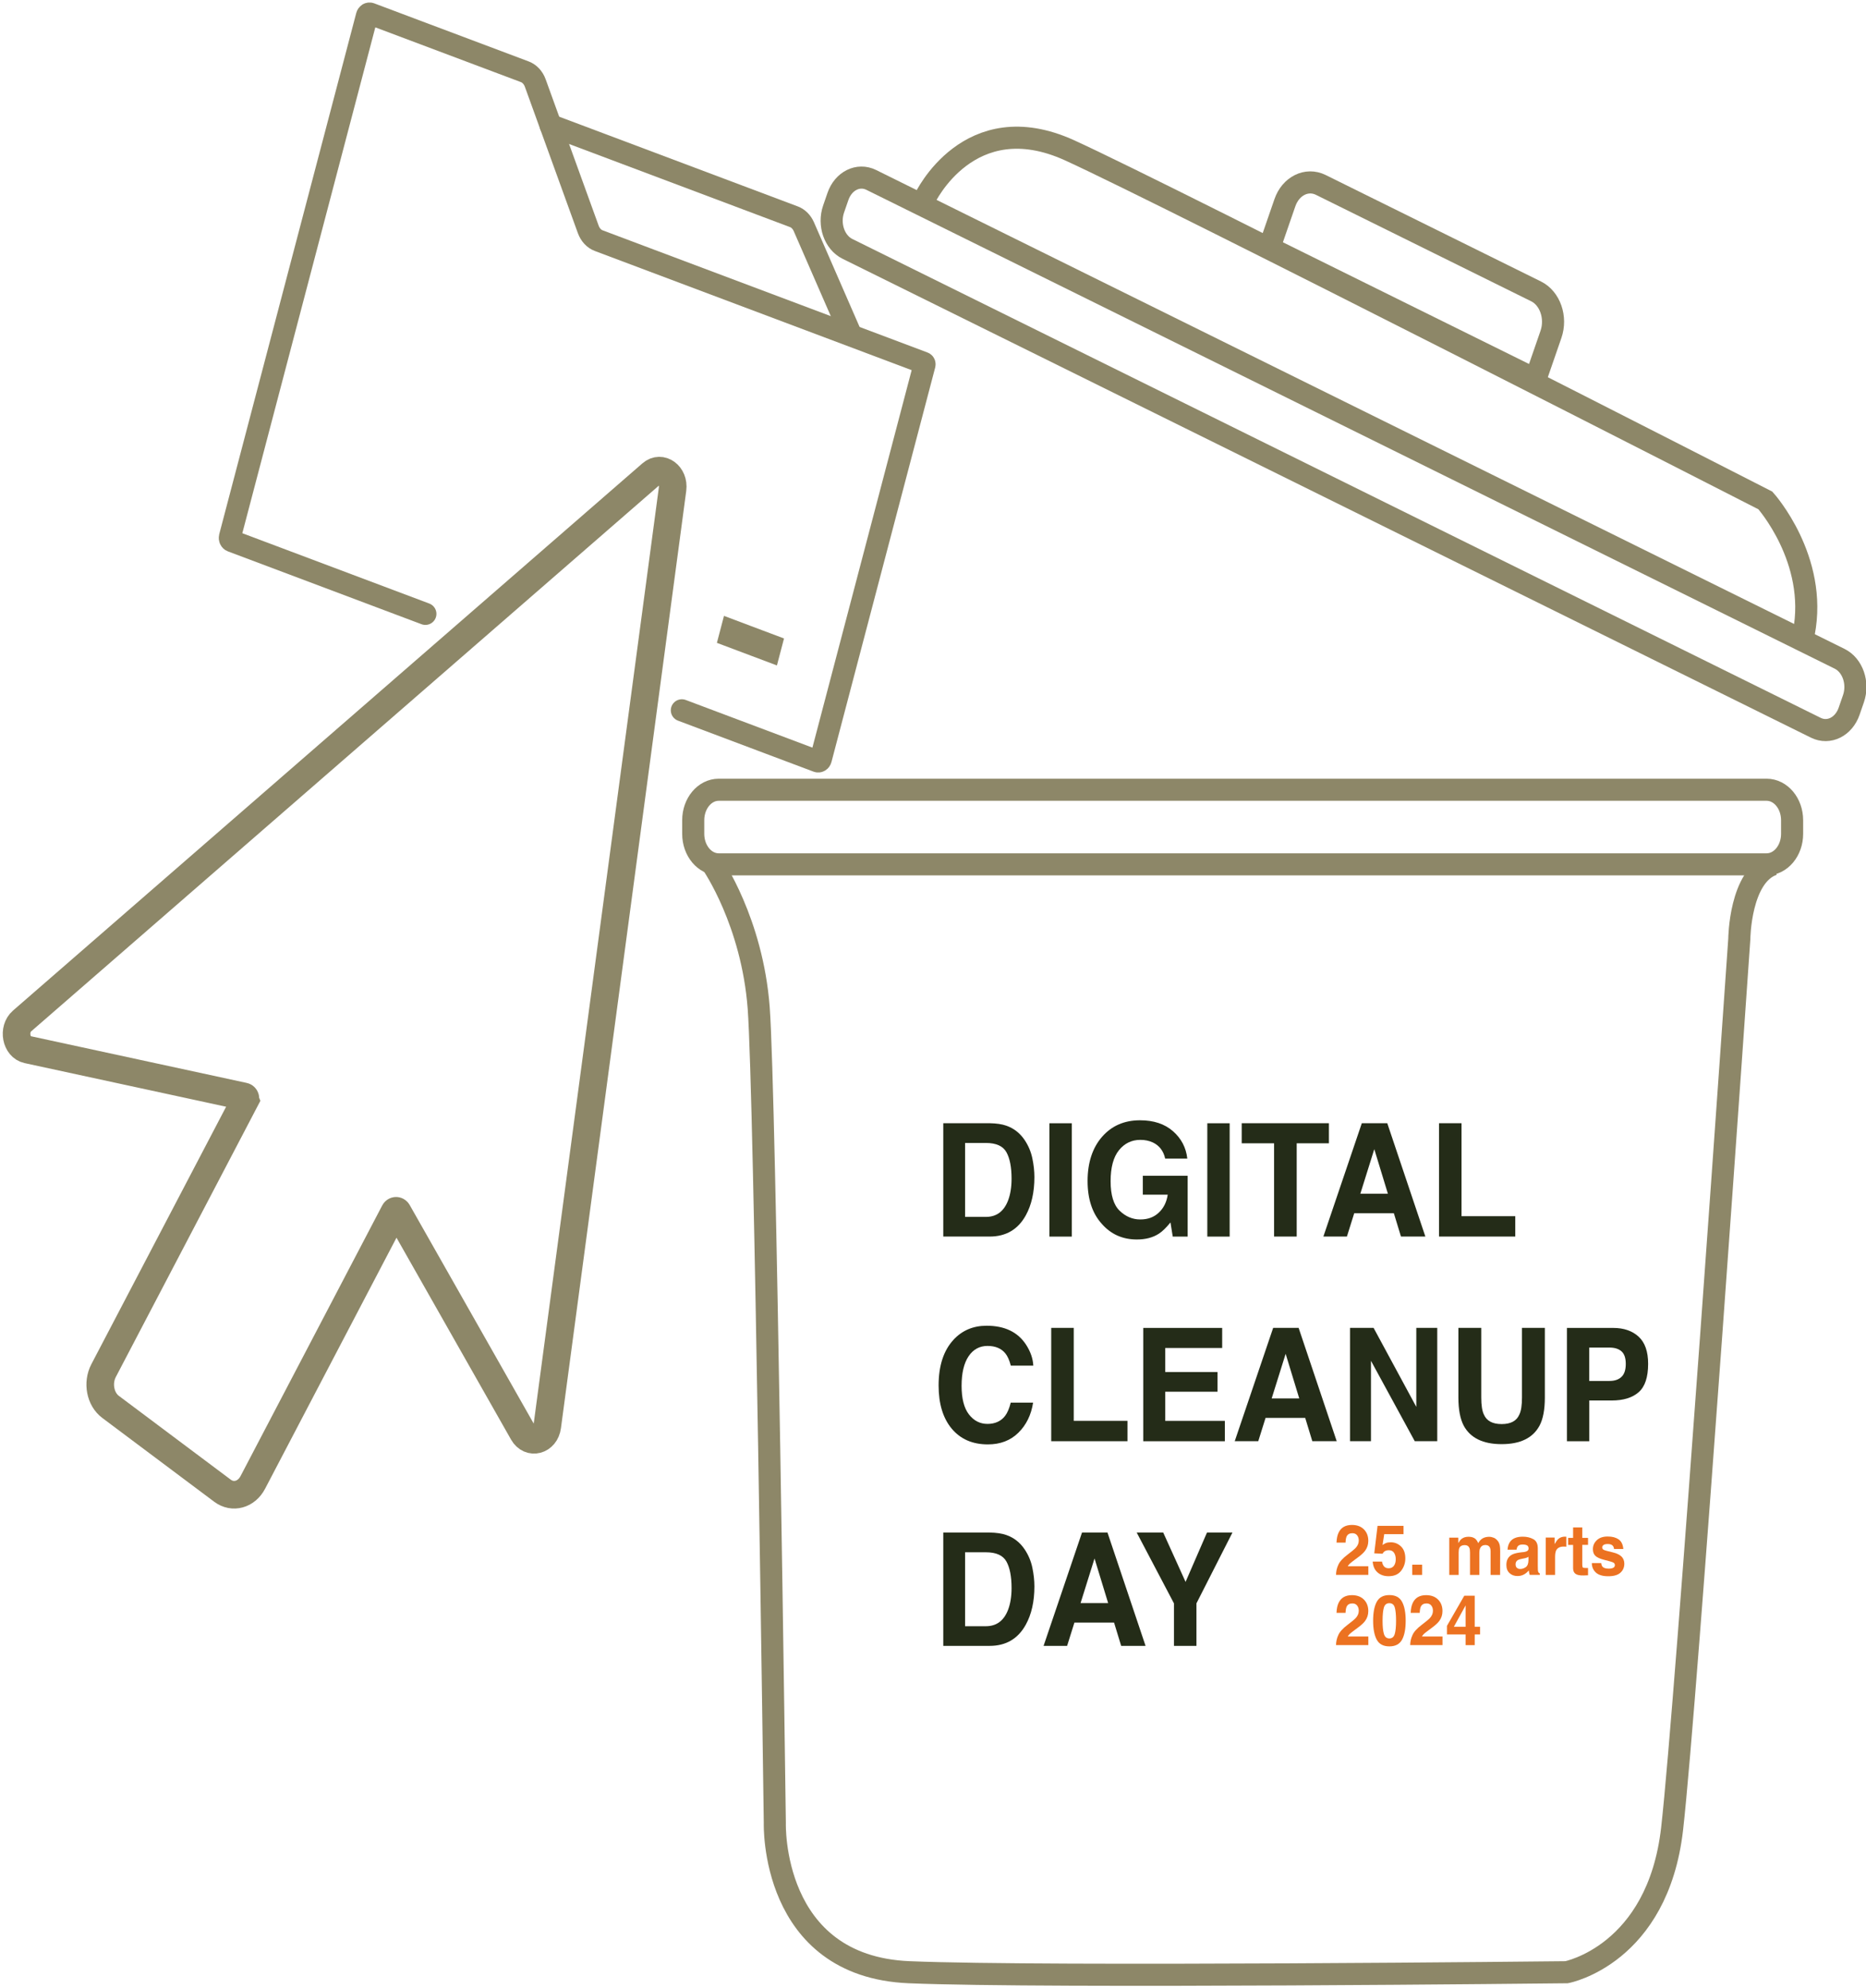 <svg width="338" height="360" viewBox="0 0 338 360" fill="none" xmlns="http://www.w3.org/2000/svg">
<path d="M129.049 156.54C129.049 156.54 136.247 166.933 137.426 182.527C138.606 198.121 140.347 330.147 140.347 330.147C140.347 330.147 139.48 356.135 164.682 357.18C189.885 358.225 283.766 357.18 283.766 357.18C283.766 357.18 300.272 354.061 302.88 331.193C305.487 308.324 315.051 170.052 315.051 170.052C315.051 170.052 315.136 158.613 321.176 156.54" stroke="#8D8768" stroke-width="4" stroke-miterlimit="10"/>
<path d="M319.996 143.028H130.186C127.636 143.028 125.568 145.501 125.568 148.551V151.016C125.568 154.067 127.636 156.54 130.186 156.54H319.996C322.547 156.54 324.615 154.067 324.615 151.016V148.551C324.615 145.501 322.547 143.028 319.996 143.028Z" stroke="#8D8768" stroke-width="4" stroke-miterlimit="10"/>
<path d="M333.227 119.313L157.815 32.584C155.458 31.418 152.757 32.759 151.782 35.578L150.995 37.855C150.021 40.675 151.142 43.905 153.499 45.071L328.911 131.8C331.268 132.966 333.969 131.625 334.944 128.806L335.731 126.528C336.705 123.709 335.584 120.479 333.227 119.313Z" stroke="#8D8768" stroke-width="4" stroke-miterlimit="10"/>
<path d="M167.518 35.951C167.518 35.951 175.49 18.913 193.743 27.224C211.997 35.543 319.776 90.637 319.776 90.637C319.776 90.637 329.34 101.293 326.732 114.678" stroke="#8D8768" stroke-width="4" stroke-miterlimit="10"/>
<path d="M239.238 33.488L278.241 52.773C280.776 54.026 281.985 57.511 280.938 60.543L278.112 68.718L229.915 44.888L232.741 36.713C233.789 33.681 236.703 32.235 239.238 33.488Z" stroke="#8D8768" stroke-width="4" stroke-miterlimit="10"/>
<path d="M77.053 111.176L41.967 97.979C41.712 97.885 41.569 97.554 41.648 97.248L66.466 2.859C66.544 2.554 66.822 2.384 67.077 2.477L95.058 12.998C95.911 13.321 96.6 14.06 96.955 15.037L106.554 41.543C106.91 42.52 107.599 43.268 108.451 43.582L167.318 65.72C167.432 65.763 167.496 65.907 167.461 66.051L148.674 137.495C148.596 137.801 148.319 137.971 148.063 137.877L123.507 128.64" stroke="#8D8768" stroke-width="4" stroke-miterlimit="10" stroke-linecap="round"/>
<path d="M99.719 22.677L143.807 39.257C144.581 39.546 145.228 40.2 145.605 41.058L154.159 60.672" stroke="#8D8768" stroke-width="4" stroke-miterlimit="10" stroke-linecap="round"/>
<path d="M139.621 116.866L132.511 114.191L132.249 115.188L139.359 117.863L139.621 116.866Z" stroke="#8D8768" stroke-width="4" stroke-miterlimit="10" stroke-linecap="round"/>
<path d="M44.419 199.217L18.762 248.225C17.596 250.46 18.158 253.401 20.026 254.794L40.305 269.98C42.173 271.374 44.632 270.703 45.797 268.468L71.447 219.476C71.582 219.221 71.888 219.213 72.03 219.459L94.745 259.485C95.975 261.652 98.788 260.904 99.129 258.321L121.823 88.588C122.164 86.047 119.763 84.28 118.015 85.793L3.997 184.906C2.277 186.402 2.896 189.639 4.984 190.09L44.177 198.571C44.419 198.622 44.539 198.953 44.412 199.2L44.419 199.217Z" stroke="#8D8768" stroke-width="5" stroke-miterlimit="10"/>
<path d="M242.391 283.461C242.632 282.863 243.194 282.227 244.089 281.554C244.863 280.97 245.361 280.552 245.595 280.297C245.943 279.901 246.121 279.474 246.121 279.003C246.121 278.622 246.022 278.307 245.823 278.053C245.624 277.799 245.332 277.672 244.963 277.672C244.451 277.672 244.103 277.874 243.918 278.27C243.812 278.502 243.748 278.868 243.727 279.377H242.092C242.121 278.614 242.249 277.993 242.49 277.522C242.938 276.624 243.734 276.176 244.885 276.176C245.787 276.176 246.512 276.437 247.045 276.968C247.578 277.5 247.848 278.195 247.848 279.063C247.848 279.729 247.656 280.32 247.279 280.836C247.031 281.18 246.626 281.561 246.057 281.988L245.382 282.489C244.963 282.803 244.672 283.028 244.515 283.17C244.359 283.312 244.231 283.476 244.124 283.663H247.855V285.219H242C242.014 284.576 242.149 283.985 242.398 283.446L242.391 283.461Z" fill="#EC7221"/>
<path d="M250.335 282.818C250.399 283.2 250.526 283.499 250.718 283.708C250.91 283.918 251.18 284.022 251.543 284.022C251.962 284.022 252.274 283.865 252.495 283.559C252.715 283.252 252.821 282.863 252.821 282.392C252.821 281.92 252.722 281.546 252.516 281.225C252.31 280.911 251.997 280.753 251.564 280.753C251.358 280.753 251.18 280.783 251.031 280.836C250.768 280.933 250.569 281.12 250.434 281.389L248.928 281.315L249.525 276.34H254.228V277.844H250.733L250.427 279.811C250.69 279.631 250.889 279.512 251.031 279.459C251.273 279.362 251.571 279.317 251.919 279.317C252.63 279.317 253.241 279.564 253.766 280.065C254.292 280.566 254.555 281.292 254.555 282.25C254.555 283.08 254.299 283.828 253.795 284.479C253.29 285.129 252.53 285.459 251.521 285.459C250.711 285.459 250.043 285.227 249.518 284.77C248.992 284.307 248.708 283.656 248.644 282.811H250.32L250.335 282.818Z" fill="#EC7221"/>
<path d="M255.812 283.372H257.603V285.227H255.812V283.372Z" fill="#EC7221"/>
<path d="M270.57 278.487C270.847 278.607 271.096 278.809 271.316 279.093C271.494 279.332 271.622 279.616 271.678 279.96C271.721 280.185 271.735 280.522 271.735 280.963L271.721 285.227H270.002V280.918C270.002 280.664 269.959 280.454 269.881 280.282C269.732 279.968 269.455 279.811 269.057 279.811C268.595 279.811 268.275 280.013 268.097 280.417C268.005 280.634 267.962 280.888 267.962 281.195V285.227H266.271V281.195C266.271 280.791 266.236 280.499 266.151 280.32C266.008 279.99 265.731 279.826 265.319 279.826C264.843 279.826 264.516 279.99 264.353 280.32C264.261 280.507 264.218 280.783 264.218 281.15V285.227H262.513V278.472H264.147V279.459C264.353 279.108 264.552 278.853 264.737 278.711C265.063 278.449 265.483 278.315 266.008 278.315C266.499 278.315 266.897 278.427 267.202 278.659C267.444 278.868 267.628 279.145 267.756 279.474C267.977 279.078 268.247 278.786 268.573 278.599C268.922 278.412 269.305 278.322 269.732 278.322C270.016 278.322 270.293 278.382 270.57 278.494V278.487Z" fill="#EC7221"/>
<path d="M275.843 281.113C276.155 281.075 276.376 281.023 276.518 280.955C276.759 280.851 276.88 280.679 276.88 280.454C276.88 280.177 276.788 279.983 276.603 279.878C276.418 279.774 276.148 279.721 275.786 279.721C275.381 279.721 275.097 279.826 274.933 280.035C274.812 280.185 274.734 280.394 274.692 280.656H273.072C273.107 280.065 273.263 279.579 273.548 279.198C273.995 278.599 274.763 278.3 275.843 278.3C276.553 278.3 277.178 278.45 277.726 278.741C278.273 279.033 278.55 279.587 278.55 280.402V283.506C278.55 283.723 278.55 283.985 278.564 284.284C278.578 284.516 278.607 284.673 278.663 284.755C278.72 284.838 278.798 284.905 278.912 284.957V285.219H277.086C277.036 285.085 277.001 284.957 276.979 284.838C276.958 284.718 276.944 284.583 276.93 284.426C276.695 284.688 276.425 284.92 276.12 285.1C275.757 285.316 275.345 285.429 274.883 285.429C274.301 285.429 273.818 285.257 273.434 284.905C273.05 284.553 272.858 284.06 272.858 283.416C272.858 282.586 273.164 281.98 273.782 281.606C274.116 281.404 274.613 281.262 275.267 281.172L275.843 281.098V281.113ZM276.866 281.935C276.759 282.003 276.653 282.063 276.539 282.107C276.432 282.152 276.276 282.19 276.084 282.227L275.701 282.302C275.345 282.369 275.082 282.451 274.926 282.541C274.663 282.706 274.528 282.953 274.528 283.289C274.528 283.589 274.606 283.813 274.77 283.948C274.933 284.082 275.125 284.15 275.359 284.15C275.729 284.15 276.063 284.037 276.376 283.813C276.688 283.589 276.844 283.185 276.859 282.594V281.935H276.866Z" fill="#EC7221"/>
<path d="M283.58 278.3C283.58 278.3 283.651 278.3 283.722 278.307V280.118C283.615 280.103 283.523 280.095 283.438 280.095C283.352 280.095 283.289 280.095 283.239 280.095C282.564 280.095 282.109 280.327 281.875 280.791C281.747 281.053 281.683 281.457 281.683 281.995V285.227H279.992V278.457H281.597V279.639C281.86 279.19 282.081 278.876 282.272 278.711C282.585 278.435 282.997 278.292 283.502 278.292C283.53 278.292 283.559 278.292 283.58 278.292V278.3Z" fill="#EC7221"/>
<path d="M284.049 279.781V278.517H284.944V276.632H286.607V278.517H287.651V279.781H286.607V283.357C286.607 283.633 286.642 283.805 286.706 283.873C286.77 283.94 286.976 283.978 287.317 283.978C287.367 283.978 287.424 283.978 287.481 283.978C287.538 283.978 287.594 283.978 287.651 283.97V285.294L286.855 285.324C286.06 285.354 285.52 285.204 285.228 284.89C285.036 284.688 284.944 284.374 284.944 283.955V279.789H284.049V279.781Z" fill="#EC7221"/>
<path d="M290.038 283.065C290.074 283.379 290.152 283.603 290.273 283.738C290.479 283.977 290.87 284.09 291.431 284.09C291.765 284.09 292.028 284.037 292.22 283.933C292.412 283.828 292.511 283.671 292.511 283.469C292.511 283.267 292.433 283.117 292.277 283.013C292.12 282.908 291.531 282.728 290.522 282.481C289.79 282.294 289.278 282.055 288.98 281.771C288.681 281.487 288.532 281.083 288.532 280.552C288.532 279.923 288.767 279.392 289.236 278.943C289.705 278.494 290.358 278.27 291.204 278.27C292.049 278.27 292.66 278.435 293.172 278.779C293.676 279.115 293.968 279.699 294.046 280.529H292.362C292.341 280.305 292.277 280.125 292.177 279.99C291.992 279.751 291.68 279.631 291.232 279.631C290.863 279.631 290.607 279.691 290.451 279.811C290.294 279.931 290.216 280.073 290.216 280.23C290.216 280.432 290.301 280.581 290.465 280.671C290.628 280.768 291.218 280.933 292.22 281.165C292.888 281.329 293.392 281.584 293.726 281.913C294.053 282.25 294.223 282.676 294.223 283.185C294.223 283.858 293.989 284.404 293.513 284.83C293.037 285.257 292.305 285.466 291.31 285.466C290.316 285.466 289.548 285.242 289.065 284.793C288.582 284.344 288.34 283.768 288.34 283.08H290.046L290.038 283.065Z" fill="#EC7221"/>
<path d="M242.391 296.178C242.632 295.579 243.194 294.944 244.089 294.27C244.863 293.687 245.361 293.268 245.595 293.014C245.943 292.617 246.121 292.191 246.121 291.72C246.121 291.338 246.022 291.024 245.823 290.77C245.624 290.515 245.332 290.388 244.963 290.388C244.451 290.388 244.103 290.59 243.918 290.987C243.812 291.218 243.748 291.585 243.727 292.094H242.092C242.121 291.331 242.249 290.71 242.49 290.239C242.938 289.341 243.734 288.892 244.885 288.892C245.787 288.892 246.512 289.154 247.045 289.685C247.578 290.216 247.848 290.912 247.848 291.779C247.848 292.445 247.656 293.036 247.279 293.552C247.031 293.896 246.626 294.278 246.057 294.704L245.382 295.205C244.963 295.52 244.672 295.744 244.515 295.886C244.359 296.028 244.231 296.193 244.124 296.38H247.855V297.936H242C242.014 297.292 242.149 296.702 242.398 296.163L242.391 296.178Z" fill="#EC7221"/>
<path d="M253.958 290.089C254.399 290.897 254.619 292.041 254.619 293.53C254.619 295.018 254.399 296.163 253.958 296.963C253.518 297.764 252.757 298.168 251.67 298.168C250.583 298.168 249.816 297.764 249.382 296.963C248.949 296.163 248.722 295.018 248.722 293.53C248.722 292.041 248.942 290.897 249.382 290.089C249.823 289.281 250.583 288.877 251.67 288.877C252.757 288.877 253.525 289.281 253.958 290.089ZM250.676 295.909C250.839 296.455 251.166 296.731 251.663 296.731C252.161 296.731 252.487 296.455 252.644 295.909C252.8 295.363 252.878 294.57 252.878 293.53C252.878 292.49 252.8 291.645 252.644 291.121C252.487 290.598 252.161 290.343 251.663 290.343C251.166 290.343 250.832 290.605 250.676 291.121C250.519 291.637 250.434 292.445 250.434 293.53C250.434 294.614 250.512 295.355 250.676 295.909Z" fill="#EC7221"/>
<path d="M255.827 296.178C256.068 295.579 256.63 294.944 257.525 294.27C258.299 293.687 258.797 293.268 259.031 293.014C259.379 292.617 259.557 292.191 259.557 291.72C259.557 291.338 259.458 291.024 259.259 290.77C259.06 290.515 258.768 290.388 258.399 290.388C257.887 290.388 257.539 290.59 257.354 290.987C257.248 291.218 257.184 291.585 257.163 292.094H255.528C255.557 291.331 255.685 290.71 255.926 290.239C256.374 289.341 257.17 288.892 258.321 288.892C259.223 288.892 259.948 289.154 260.481 289.685C261.014 290.216 261.284 290.912 261.284 291.779C261.284 292.445 261.092 293.036 260.715 293.552C260.467 293.896 260.062 294.278 259.493 294.704L258.818 295.205C258.399 295.52 258.108 295.744 257.951 295.886C257.795 296.028 257.667 296.193 257.561 296.38H261.291V297.936H255.436C255.45 297.292 255.585 296.702 255.834 296.163L255.827 296.178Z" fill="#EC7221"/>
<path d="M268.091 296.006H267.124V297.943H265.476V296.006H262.094V294.457L265.234 288.997H267.124V294.622H268.091V296.006ZM265.476 294.622V290.747L263.344 294.622H265.476Z" fill="#EC7221"/>
<path d="M182.279 203.87C183.644 204.341 184.752 205.209 185.605 206.473C186.287 207.498 186.749 208.598 186.997 209.787C187.246 210.977 187.367 212.106 187.367 213.183C187.367 215.914 186.848 218.225 185.804 220.117C184.39 222.668 182.208 223.947 179.267 223.947H170.861V203.421H179.267C180.475 203.444 181.484 203.586 182.287 203.87H182.279ZM174.812 206.989V220.387H178.578C180.503 220.387 181.846 219.392 182.606 217.395C183.018 216.302 183.232 214.993 183.232 213.482C183.232 211.395 182.919 209.787 182.301 208.673C181.683 207.558 180.439 206.997 178.585 206.997H174.819L174.812 206.989Z" fill="#242C18"/>
<path d="M194.138 223.955H190.088V203.429H194.138V223.955Z" fill="#242C18"/>
<path d="M211.056 209.832C210.75 208.433 209.99 207.453 208.796 206.892C208.128 206.586 207.382 206.436 206.558 206.436C204.988 206.436 203.702 207.057 202.686 208.306C201.677 209.555 201.172 211.425 201.172 213.931C201.172 216.437 201.719 218.232 202.814 219.28C203.908 220.327 205.151 220.85 206.544 220.85C207.936 220.85 209.031 220.439 209.905 219.609C210.779 218.786 211.319 217.701 211.518 216.362H207.006V212.936H215.127V223.955H212.427L212.015 221.389C211.226 222.362 210.523 223.042 209.898 223.439C208.825 224.134 207.496 224.478 205.933 224.478C203.346 224.478 201.229 223.536 199.581 221.651C197.861 219.758 197.001 217.17 197.001 213.886C197.001 210.602 197.868 207.902 199.609 205.897C201.35 203.893 203.645 202.89 206.501 202.89C208.981 202.89 210.97 203.549 212.477 204.873C213.983 206.197 214.843 207.85 215.063 209.825H211.056V209.832Z" fill="#242C18"/>
<path d="M222.737 223.955H218.687V203.429H222.737V223.955Z" fill="#242C18"/>
<path d="M240.713 203.421V207.057H234.88V223.947H230.78V207.057H224.918V203.421H240.713Z" fill="#242C18"/>
<path d="M246.674 203.421H251.285L258.185 223.947H253.765L252.479 219.728H245.296L243.974 223.947H239.711L246.674 203.421ZM246.404 216.198H251.399L248.934 208.119L246.404 216.198Z" fill="#242C18"/>
<path d="M260.664 203.421H264.736V220.26H274.47V223.947H260.657V203.421H260.664Z" fill="#242C18"/>
<path d="M172.716 242.633C174.286 240.943 176.282 240.097 178.712 240.097C181.96 240.097 184.333 241.227 185.832 243.493C186.663 244.765 187.104 246.044 187.168 247.323H183.096C182.834 246.336 182.507 245.595 182.095 245.094C181.37 244.204 180.29 243.755 178.869 243.755C177.448 243.755 176.275 244.384 175.437 245.64C174.599 246.897 174.179 248.677 174.179 250.981C174.179 253.285 174.62 255.006 175.508 256.158C176.389 257.302 177.519 257.878 178.876 257.878C180.233 257.878 181.341 257.384 182.073 256.404C182.478 255.873 182.812 255.08 183.082 254.026H187.132C186.784 256.262 185.889 258.08 184.454 259.486C183.018 260.893 181.178 261.588 178.94 261.588C176.162 261.588 173.987 260.638 172.396 258.746C170.811 256.846 170.016 254.235 170.016 250.921C170.016 247.338 170.918 244.578 172.723 242.633H172.716Z" fill="#242C18"/>
<path d="M190.422 240.486H194.493V257.325H204.228V261.012H190.415V240.486H190.422Z" fill="#242C18"/>
<path d="M221.387 244.122H211.07V248.483H220.541V252.051H211.07V257.332H221.863V261.02H207.084V240.494H221.38V244.129L221.387 244.122Z" fill="#242C18"/>
<path d="M230.616 240.486H235.228L242.127 261.012H237.708L236.421 256.793H229.238L227.916 261.012H223.653L230.616 240.486ZM230.346 253.263H235.341L232.876 245.184L230.346 253.263Z" fill="#242C18"/>
<path d="M244.536 240.486H248.806L256.544 254.796V240.486H260.338V261.012H256.266L248.33 246.448V261.012H244.536V240.486Z" fill="#242C18"/>
<path d="M264.167 240.486H268.31V253.091C268.31 254.497 268.466 255.529 268.786 256.18C269.276 257.332 270.349 257.908 272.005 257.908C273.66 257.908 274.719 257.332 275.209 256.18C275.529 255.529 275.685 254.504 275.685 253.091V240.486H279.827V253.106C279.827 255.29 279.508 256.988 278.861 258.2C277.66 260.429 275.38 261.543 272.005 261.543C268.63 261.543 266.342 260.429 265.134 258.2C264.494 256.98 264.167 255.282 264.167 253.106V240.486Z" fill="#242C18"/>
<path d="M296.823 252.133C295.679 253.136 294.052 253.637 291.935 253.637H287.878V261.02H283.828V240.494H292.198C294.13 240.494 295.665 241.025 296.816 242.08C297.967 243.142 298.536 244.78 298.536 246.994C298.536 249.418 297.967 251.131 296.823 252.133ZM293.711 244.735C293.192 244.279 292.475 244.054 291.544 244.054H287.871V250.098H291.544C292.475 250.098 293.199 249.852 293.711 249.358C294.23 248.864 294.486 248.086 294.486 247.017C294.486 245.947 294.23 245.191 293.711 244.735Z" fill="#242C18"/>
<path d="M182.279 278C183.644 278.471 184.752 279.339 185.605 280.603C186.287 281.628 186.749 282.728 186.997 283.917C187.246 285.106 187.367 286.236 187.367 287.313C187.367 290.043 186.848 292.355 185.804 294.247C184.39 296.798 182.208 298.077 179.267 298.077H170.861V277.551H179.267C180.475 277.574 181.484 277.716 182.287 278H182.279ZM174.812 281.119V294.517H178.578C180.503 294.517 181.846 293.522 182.606 291.524C183.018 290.432 183.232 289.123 183.232 287.612C183.232 285.525 182.919 283.917 182.301 282.802C181.683 281.688 180.439 281.127 178.585 281.127H174.819L174.812 281.119Z" fill="#242C18"/>
<path d="M195.992 277.551H200.604L207.503 298.077H203.084L201.797 293.858H194.614L193.292 298.077H189.029L195.992 277.551ZM195.73 290.328H200.725L198.259 282.249L195.73 290.328Z" fill="#242C18"/>
<path d="M218.622 277.551H223.241L216.718 290.38V298.077H212.647V290.38L205.897 277.551H210.7L214.75 286.49L218.63 277.551H218.622Z" fill="#242C18"/>
</svg>
